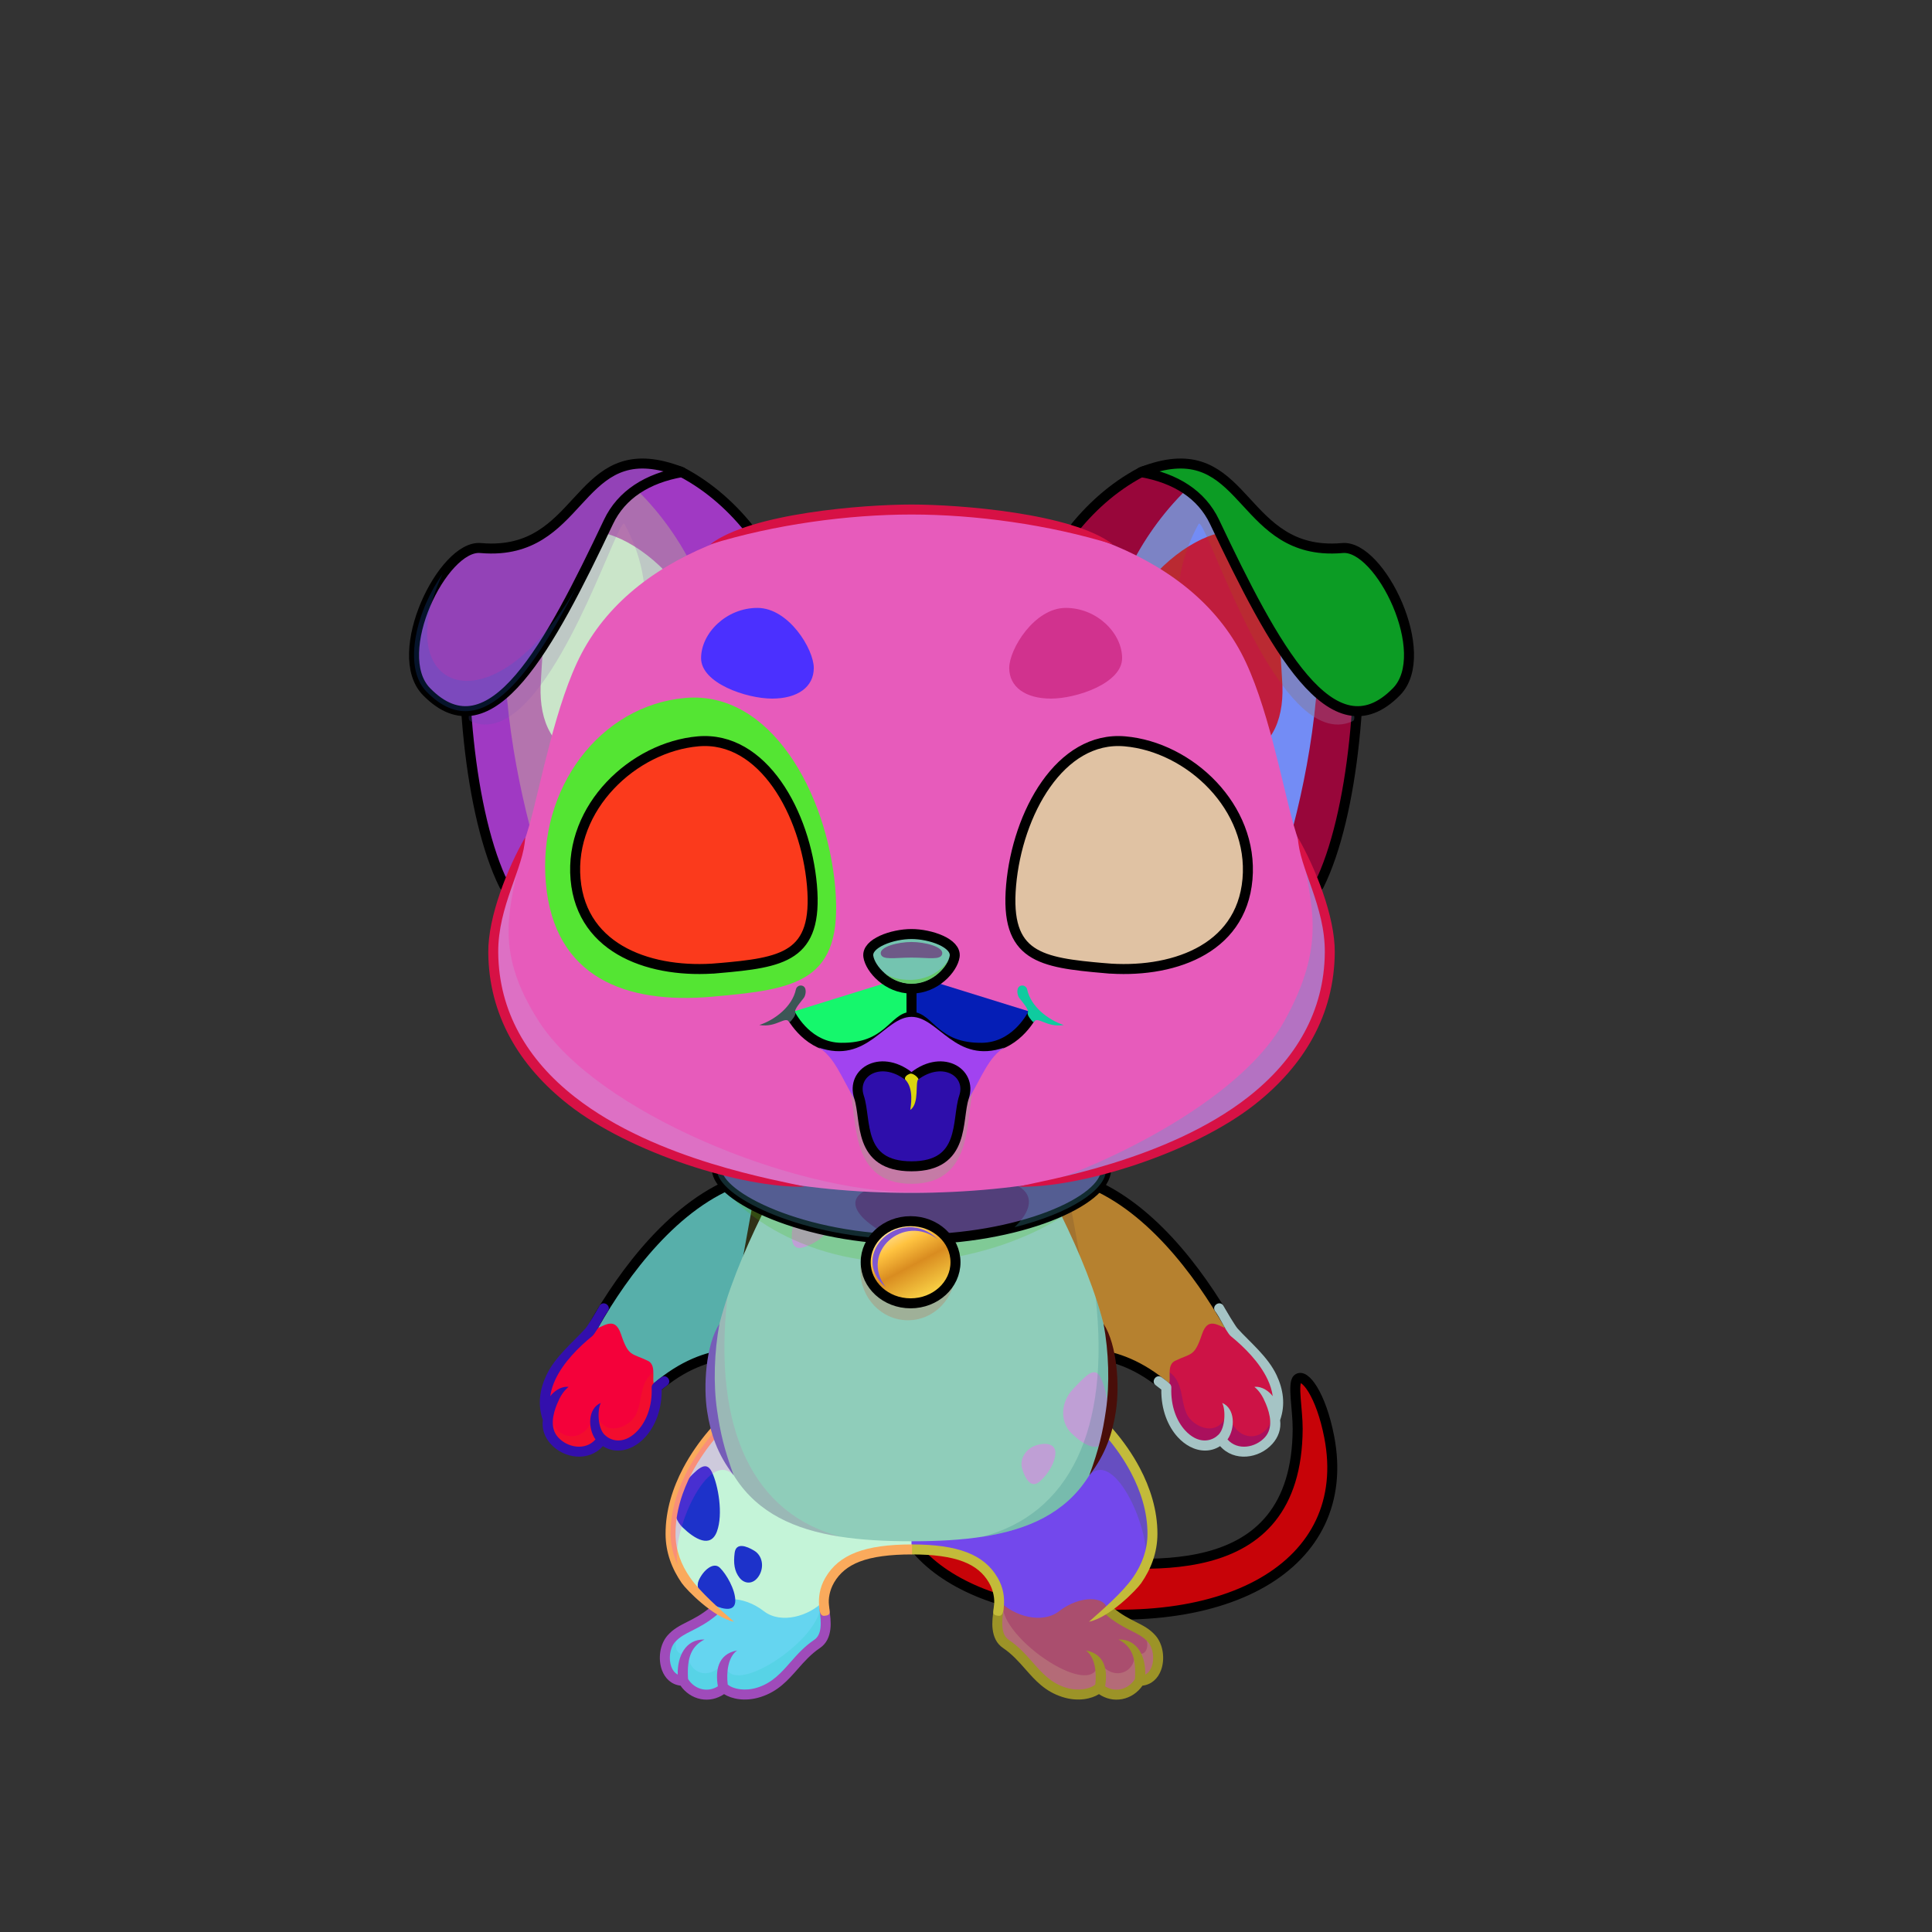 <?xml version="1.0" encoding="UTF-8"?><!DOCTYPE svg PUBLIC "-//W3C//DTD SVG 1.1//EN" "http://www.w3.org/Graphics/SVG/1.1/DTD/svg11.dtd"><!-- Creator: CorelDRAW 2018 (64-Bit) --><svg xmlns="http://www.w3.org/2000/svg" xmlns:xlink="http://www.w3.org/1999/xlink" xml:space="preserve" width="290mm" height="290mm" version="1.1" style="shape-rendering:geometricPrecision; text-rendering:geometricPrecision; image-rendering:optimizeQuality; fill-rule:evenodd; clip-rule:evenodd" viewBox="0 0 29000 29000">
 <rect x="0" y="0" width="29000" height="29000" fill="#333333" stroke="none"/>
 <defs>
  <style type="text/css">
   <![CDATA[
    .str0 {stroke:black;stroke-width:150;stroke-miterlimit:22.926}
    .str4 {stroke:black;stroke-width:150;stroke-linecap:round;stroke-linejoin:round;stroke-miterlimit:22.926}
    .str3 {stroke:black;stroke-width:150;stroke-linecap:round;stroke-linejoin:round;stroke-miterlimit:22.926}
    .str2 {stroke:black;stroke-width:150;stroke-linecap:round;stroke-linejoin:round;stroke-miterlimit:22.926}
    .str1 {stroke:black;stroke-width:150;stroke-linecap:round;stroke-linejoin:round;stroke-miterlimit:2.613}
    .fil2 {fill:none}
    .fil35 {fill:black}
    .fil34 {fill:#333333}
    .fil5 {fill:#FDFDFD}
    .fil49 {fill:white}
    .fil3 {fill:white}
    .fil39 {fill:black;fill-rule:nonzero}
    .fil36 {fill:black;fill-rule:nonzero}
    .fil4 {fill:black;fill-rule:nonzero}
    .fil28 {fill:black;fill-opacity:0.2}
    .fil21 {fill:black;fill-opacity:0.2}
    .fil1 {fill:black;fill-opacity:0.2}
    .fil38 {fill:#4A0A0A;fill-opacity:0.2}
    .fil19 {fill:#A40E0D;fill-opacity:0.2}
    .fil26 {fill:white;fill-opacity:0.2}
    .fil44 {fill:black;fill-rule:nonzero;fill-opacity:0.2}
    .fil32 {fill:white;fill-opacity:0.502}
    .fil7 {fill:url(#id0)}
    .fil8 {fill:url(#id1)}
    .fil6 {fill:url(#id2)}
    .fil16 {fill:url(#id3)}
    .fil22 {fill:url(#id4)}
    .fil27 {fill:url(#id5)}
    .fil15 {fill:url(#id6)}
    .fil41 {fill:url(#id7)}
    .fil40 {fill:url(#id8)}
    .fil14 {fill:url(#id9)}
    .fil25 {fill:url(#id10)}
    .fil12 {fill:url(#id11)}
    .fil42 {fill:url(#id12)}
    .fil31 {fill:url(#id13)}
    .fil20 {fill:url(#id14)}
    .fil10 {fill:url(#id15)}
    .fil0 {fill:url(#id16)}
    .fil29 {fill:url(#id17)}
    .fil11 {fill:url(#id18)}
    .fil9 {fill:url(#id19)}
    .fil24 {fill:url(#id20)}
    .fil33 {fill:url(#id21)}
    .fil13 {fill:url(#id22)}
    .fil23 {fill:url(#id23)}
    .fil17 {fill:url(#id24)}
    .fil18 {fill:url(#id25)}
    .fil37 {fill:url(#id26)}
    .fil48 {fill:url(#id27)}
    .fil52 {fill:url(#id28)}
    .fil30 {fill:url(#id29)}
    .fil46 {fill:url(#id30)}
    .fil50 {fill:url(#id31)}
    .fil47 {fill:url(#id32)}
    .fil51 {fill:url(#id33)}
    .fil45 {fill:url(#id34);fill-rule:nonzero}
    .fil43 {fill:url(#id35);fill-rule:nonzero}
   ]]>
  </style>
  <linearGradient id="id0" gradientUnits="userSpaceOnUse" x1="11873.49" y1="21188.22" x2="11873.49" y2="24284.09">
   <stop offset="0" style="stop-opacity:1; stop-color:#E6EEF2"/>
   <stop offset="1" style="stop-opacity:1; stop-color:white"/>
  </linearGradient>
  <linearGradient id="id1" gradientUnits="objectBoundingBox" x1="50%" y1="100%" x2="50%" y2="0%">
   <stop offset="0" style="stop-opacity:1; stop-color:#2B2B2B"/>
   <stop offset="1" style="stop-opacity:1; stop-color:#5C5C5C"/>
  </linearGradient>
  <linearGradient id="id2" gradientUnits="userSpaceOnUse" x1="15486.11" y1="21188.22" x2="15486.11" y2="24284.09">
   <stop offset="0" style="stop-opacity:1; stop-color:#ACAFB3"/>
   <stop offset="0.502" style="stop-opacity:1; stop-color:#E1E8ED"/>
   <stop offset="1" style="stop-opacity:1; stop-color:#FEFEFE"/>
  </linearGradient>
  <linearGradient id="id3" gradientUnits="userSpaceOnUse" x1="8669.73" y1="13161.48" x2="10183.12" y2="7188.95">
   <stop offset="0" style="stop-opacity:1; stop-color:#EBF9FF"/>
   <stop offset="0.502" style="stop-opacity:1; stop-color:#B4C9CF"/>
   <stop offset="1" style="stop-opacity:1; stop-color:#78949C"/>
  </linearGradient>
  <linearGradient id="id4" gradientUnits="userSpaceOnUse" x1="20096.38" y1="11833.91" x2="15779.81" y2="8516.52">
   <stop offset="0" style="stop-opacity:1; stop-color:#3B3B3B"/>
   <stop offset="1" style="stop-opacity:1; stop-color:#414142"/>
  </linearGradient>
  <linearGradient id="id5" gradientUnits="userSpaceOnUse" x1="10761.93" y1="17998.56" x2="16601.93" y2="17998.56">
   <stop offset="0" style="stop-opacity:1; stop-color:#401000"/>
   <stop offset="0.341" style="stop-opacity:1; stop-color:#ED5237"/>
   <stop offset="0.741" style="stop-opacity:1; stop-color:#852305"/>
   <stop offset="1" style="stop-opacity:1; stop-color:#FF4C4C"/>
  </linearGradient>
  <linearGradient id="id6" gradientUnits="userSpaceOnUse" xlink:href="#id1" x1="14264.5" y1="22276.66" x2="14264.5" y2="18208.98">
  </linearGradient>
  <linearGradient id="id7" gradientUnits="userSpaceOnUse" x1="13673" y1="14806.54" x2="13834.98" y2="14352.37">
   <stop offset="0" style="stop-opacity:1; stop-color:#8F8377"/>
   <stop offset="0.49" style="stop-opacity:1; stop-color:#505154"/>
   <stop offset="1" style="stop-opacity:1; stop-color:#373A40"/>
  </linearGradient>
  <linearGradient id="id8" gradientUnits="userSpaceOnUse" x1="13681.92" y1="14838.52" x2="13681.92" y2="14020.16">
   <stop offset="0" style="stop-opacity:1; stop-color:#1C1B1A"/>
   <stop offset="1" style="stop-opacity:1; stop-color:#373A40"/>
  </linearGradient>
  <linearGradient id="id9" gradientUnits="userSpaceOnUse" xlink:href="#id2" x1="13681.92" y1="17759.14" x2="13681.92" y2="23134.87">
  </linearGradient>
  <linearGradient id="id10" gradientUnits="userSpaceOnUse" x1="17998.22" y1="7280.19" x2="20281.13" y2="10352.57">
   <stop offset="0" style="stop-opacity:1; stop-color:#2B2B2B"/>
   <stop offset="0.502" style="stop-opacity:1; stop-color:#2E2E2F"/>
   <stop offset="1" style="stop-opacity:1; stop-color:#606569"/>
  </linearGradient>
  <linearGradient id="id11" gradientUnits="userSpaceOnUse" xlink:href="#id2" x1="16681.07" y1="17708.66" x2="16681.07" y2="20937.23">
  </linearGradient>
  <linearGradient id="id12" gradientUnits="userSpaceOnUse" xlink:href="#id7" x1="13643.4" y1="14418.27" x2="13720.44" y2="14104.4">
  </linearGradient>
  <linearGradient id="id13" gradientUnits="userSpaceOnUse" x1="13682.26" y1="17905.3" x2="13682.26" y2="7648.1">
   <stop offset="0" style="stop-opacity:1; stop-color:#B3C3DB"/>
   <stop offset="0.239" style="stop-opacity:1; stop-color:#E1E8ED"/>
   <stop offset="1" style="stop-opacity:1; stop-color:#FEFEFE"/>
  </linearGradient>
  <linearGradient id="id14" gradientUnits="userSpaceOnUse" x1="8432.78" y1="6967.46" x2="8016.91" y2="10665.3">
   <stop offset="0" style="stop-opacity:1; stop-color:#8AA6B3"/>
   <stop offset="0.49" style="stop-opacity:1; stop-color:#E1E8ED"/>
   <stop offset="1" style="stop-opacity:1; stop-color:#FEFEFE"/>
  </linearGradient>
  <linearGradient id="id15" gradientUnits="userSpaceOnUse" xlink:href="#id1" x1="10383.84" y1="19412.29" x2="10383.84" y2="17976.55">
  </linearGradient>
  <linearGradient id="id16" gradientUnits="userSpaceOnUse" x1="15489.73" y1="24471.03" x2="17977.07" y2="20448.58">
   <stop offset="0" style="stop-opacity:1; stop-color:#ACAFB3"/>
   <stop offset="0.439" style="stop-opacity:1; stop-color:#E1E8ED"/>
   <stop offset="1" style="stop-opacity:1; stop-color:#FEFEFE"/>
  </linearGradient>
  <linearGradient id="id17" gradientUnits="userSpaceOnUse" x1="13367.22" y1="18383.19" x2="13969.37" y2="19510.4">
   <stop offset="0" style="stop-opacity:1; stop-color:#FFE8B2"/>
   <stop offset="0.271" style="stop-opacity:1; stop-color:#FFC340"/>
   <stop offset="0.541" style="stop-opacity:1; stop-color:#D98C20"/>
   <stop offset="1" style="stop-opacity:1; stop-color:#FEDB4B"/>
  </linearGradient>
  <linearGradient id="id18" gradientUnits="userSpaceOnUse" xlink:href="#id0" x1="9159.16" y1="19865.78" x2="8915.76" y2="21821.63">
  </linearGradient>
  <linearGradient id="id19" gradientUnits="userSpaceOnUse" xlink:href="#id2" x1="10893.24" y1="17611.85" x2="10466.36" y2="21042.16">
  </linearGradient>
  <linearGradient id="id20" gradientUnits="userSpaceOnUse" x1="19042.2" y1="8873.13" x2="17179.97" y2="10663.77">
   <stop offset="0" style="stop-opacity:1; stop-color:#FFDCB5"/>
   <stop offset="1" style="stop-opacity:1; stop-color:#8C3C18"/>
  </linearGradient>
  <linearGradient id="id21" gradientUnits="userSpaceOnUse" xlink:href="#id1" x1="9577.65" y1="14843.99" x2="11055.74" y2="10623.1">
  </linearGradient>
  <linearGradient id="id22" gradientUnits="userSpaceOnUse" xlink:href="#id0" x1="18204.68" y1="19865.78" x2="18448.08" y2="21821.63">
  </linearGradient>
  <linearGradient id="id23" gradientUnits="userSpaceOnUse" x1="20021.33" y1="9194.79" x2="16794.01" y2="10950.23">
   <stop offset="0" style="stop-opacity:1; stop-color:#F5EEE3"/>
   <stop offset="1" style="stop-opacity:1; stop-color:#FFB35C"/>
  </linearGradient>
  <linearGradient id="id24" gradientUnits="userSpaceOnUse" xlink:href="#id23" x1="7343.19" y1="9194.79" x2="10570.51" y2="10950.23">
  </linearGradient>
  <linearGradient id="id25" gradientUnits="userSpaceOnUse" xlink:href="#id20" x1="8322.32" y1="8873.13" x2="10184.55" y2="10663.77">
  </linearGradient>
  <linearGradient id="id26" gradientUnits="userSpaceOnUse" x1="13277.97" y1="17506.64" x2="13277.97" y2="16006.46">
   <stop offset="0" style="stop-opacity:1; stop-color:#FFBDBD"/>
   <stop offset="1" style="stop-opacity:1; stop-color:#A1484E"/>
  </linearGradient>
  <linearGradient id="id27" gradientUnits="userSpaceOnUse" x1="16883.74" y1="11287.88" x2="16437.65" y2="14015.91">
   <stop offset="0" style="stop-opacity:1; stop-color:black"/>
   <stop offset="0.502" style="stop-opacity:1; stop-color:#451500"/>
   <stop offset="1" style="stop-opacity:1; stop-color:#996511"/>
  </linearGradient>
  <linearGradient id="id28" gradientUnits="userSpaceOnUse" xlink:href="#id27" x1="10480.78" y1="11287.88" x2="10926.87" y2="14015.91">
  </linearGradient>
  <linearGradient id="id29" gradientUnits="userSpaceOnUse" x1="13349.5" y1="18475.98" x2="13822.99" y2="19264.87">
   <stop offset="0" style="stop-opacity:1; stop-color:#FFE3C4"/>
   <stop offset="0.451" style="stop-opacity:1; stop-color:#FECA58"/>
   <stop offset="1" style="stop-opacity:1; stop-color:#FFA836"/>
  </linearGradient>
  <linearGradient id="id30" gradientUnits="userSpaceOnUse" x1="16804.35" y1="14373.8" x2="17059.35" y2="11459.11">
   <stop offset="0" style="stop-opacity:1; stop-color:#EB9E23"/>
   <stop offset="1" style="stop-opacity:1; stop-color:#140011"/>
  </linearGradient>
  <linearGradient id="id31" gradientUnits="userSpaceOnUse" xlink:href="#id30" x1="10560.17" y1="14373.8" x2="10305.17" y2="11459.11">
  </linearGradient>
  <linearGradient id="id32" gradientUnits="userSpaceOnUse" x1="15622.25" y1="13506.28" x2="18143.19" y2="13726.83">
   <stop offset="0" style="stop-opacity:1; stop-color:#EB9E23"/>
   <stop offset="0.502" style="stop-opacity:1; stop-color:#FFEE8F"/>
   <stop offset="1" style="stop-opacity:1; stop-color:#EB9E23"/>
  </linearGradient>
  <linearGradient id="id33" gradientUnits="userSpaceOnUse" xlink:href="#id32" x1="11742.27" y1="13506.28" x2="9221.33" y2="13726.83">
  </linearGradient>
  <linearGradient id="id34" gradientUnits="userSpaceOnUse" x1="8711.13" y1="13202.47" x2="12052.8" y2="13202.47">
   <stop offset="0" style="stop-opacity:1; stop-color:black"/>
   <stop offset="1" style="stop-opacity:1; stop-color:#262626"/>
  </linearGradient>
  <linearGradient id="id35" gradientUnits="userSpaceOnUse" x1="18441.12" y1="12617.71" x2="15523.99" y2="13787.24">
   <stop offset="0" style="stop-opacity:1; stop-color:black"/>
   <stop offset="1" style="stop-opacity:1; stop-color:#5A5B5C"/>
  </linearGradient>
 </defs>
 <g id="Tail">
  <g id="_2531549707872">
   <path class="fil0" d="M13520.58 22865.39c251.91,647.26 1072.2,1100.69 1928.11,1248.84 2962.88,512.88 4873.61,-628.4 4503.78,-2543.41 -124.21,-643.2 -373.32,-966.12 -476.01,-872.19 -77.47,70.86 3.38,461.28 2.02,748.84 -11.45,2415.13 -2375.07,2050.76 -3619.02,1936.51 -541.66,-49.75 -1039.26,-1148.17 -1452.7,-1217.09 -413.45,-68.92 -1138.08,51.24 -886.18,698.5z" style="fill:#d28813"/>
   <path class="fil1" d="M15847.12 24174.05c1355.5,172.21 2462.7,-17.1 3191.72,-474.46 -779.25,190.49 -1591.25,283.31 -1975.71,144.71 -51.94,-18.73 -310.45,-186.62 -667.47,-409.61 -192.6,-16.69 -373.98,-35.81 -536.2,-50.71 -336.05,-30.86 -655.11,-465.32 -947.67,-807.2 -376.34,-191.23 -732.99,-342.7 -1003.94,-396.96 -288.22,65.47 -522.47,245.91 -410.52,618.01 8.29,22.09 16.56,44.15 26.18,67.56 266.09,647.24 1146.38,1031.64 2036.78,1248.84 94.34,23.01 190.08,42.78 286.83,59.82z" style="fill:#c49040"/>
   <path class="fil2 str0" d="M13520.58 22865.39c251.91,647.26 1072.2,1100.69 1928.11,1248.84 2962.88,512.88 4873.61,-628.4 4503.78,-2543.41 -124.21,-643.2 -373.32,-966.12 -476.01,-872.19 -77.47,70.86 3.38,461.28 2.02,748.84 -11.45,2415.13 -2375.07,2050.76 -3619.02,1936.51 -541.66,-49.75 -1039.26,-1148.17 -1452.7,-1217.09 -413.45,-68.92 -1138.08,51.24 -886.18,698.5z" style="fill:#c70308"/>
  </g>
 </g>
 <g id="Feet">
  <g id="_2531518915296">
   <g>
    <path class="fil3" d="M10257.28 25229.69c123.56,214.04 403.48,285.33 610.7,105.88 70.65,70.23 276.52,145.76 526.32,65.76 409.3,-131.09 507.45,-461.77 850.73,-710.04 220.49,-159.47 124.1,-477.15 113.63,-668.35 -363.68,340.29 -782.66,-165.21 -1075.55,-247.93 -373.84,-101.68 -736.94,157.82 -534.63,412.54 -198.78,95.76 -519.95,237.68 -672.68,411.38 -168.78,191.96 -120.75,630.76 181.48,630.76z" style="fill:#65d5f0"/>
    <path class="fil1" d="M10257.28 25229.69c123.56,214.04 403.48,285.33 610.7,105.88 70.65,70.23 276.52,145.76 526.32,65.76 409.3,-131.09 517.48,-492.65 871.1,-725.96 156.13,-103.02 135.21,-387.74 102.98,-573.56 -17.85,-13.98 -36.32,-26.67 -55.45,-37.83 59.89,533.31 -1444.97,1527.91 -1433.56,860.23 -213.34,341.57 -595.64,186.16 -544.41,-150.27 -126.71,133.91 -271.29,-14.39 -142.78,-274 -182.48,62.12 -215.54,288.03 -209.67,440.56 17.28,153.49 106.7,289.19 274.77,289.19z" style="fill:#20cfc1"/>
    <path class="fil4" d="M10660.35 24128.28c31.71,-26.53 78.94,-22.34 105.47,9.37 26.53,31.71 22.34,78.94 -9.37,105.47 -143.13,119.49 -265.97,181.45 -373.06,235.47 -99.11,49.99 -183.3,92.46 -251.34,169.85 -80.91,92.01 -97.3,255.88 -55.21,369.54 18.07,48.79 48.88,94.04 96.26,117.9 -7.55,-268.78 114.77,-534.12 402.24,-526.25 -186.74,95.17 -268.32,253.8 -247.69,592.25 49.04,79.15 127.69,137.43 219.87,155.2 79.73,15.37 160.2,-1.74 228.24,-45.5 -38.29,-218.05 -10.29,-483.64 289.14,-537.54 -139.24,98.32 -162.69,330.02 -141.92,510.69 31.45,29.61 97.92,60.43 188.69,71.77 74.89,9.35 163.69,4.41 259.78,-26.36 221.4,-70.9 352.35,-219.57 489.63,-375.44 103.47,-117.46 210.28,-238.74 362.43,-341.44 56.89,-38.4 82.67,-102.53 91.71,-176.23 10.43,-85.02 0.14,-183.4 -13.84,-274.46 -14.63,-97.52 130.16,-118.86 144.78,-21.39 15.59,101.48 30.44,211.56 17.88,314.01 -13.96,113.78 -57.62,215.39 -156.75,282.29 -136.05,91.83 -236.45,205.83 -333.71,316.24 -151.08,171.53 -295.19,335.14 -556.43,418.8 -119.65,38.32 -230.28,44.46 -323.64,32.8 -92.59,-11.56 -170.46,-41.41 -225.37,-75.73 -103.09,69.99 -225.69,98.3 -348.74,74.57 -124.29,-23.96 -233.03,-98.13 -304.52,-201.86 -136.16,-15.63 -232.21,-107.3 -278.66,-232.76 -61.19,-165.25 -34.13,-386.54 83.33,-520.12 86.71,-98.62 183.05,-147.23 296.46,-204.43 99.73,-50.31 214.13,-108.01 344.34,-216.71z" style="fill:#9f4bba"/>
   </g>
   <g>
    <path class="fil5" d="M17106.56 25229.69c-123.56,214.04 -403.48,285.33 -610.7,105.88 -70.65,70.23 -276.52,145.76 -526.32,65.76 -409.3,-131.09 -507.45,-461.77 -850.73,-710.04 -220.49,-159.47 -124.1,-477.15 -113.63,-668.35 363.68,340.29 782.66,-165.21 1075.55,-247.93 373.84,-101.68 736.94,157.82 534.63,412.54 198.78,95.76 519.95,237.68 672.68,411.38 168.78,191.96 120.75,630.76 -181.48,630.76z" style="fill:#aa4e6e"/>
    <path class="fil1" d="M17106.56 25229.69c-123.56,214.04 -403.48,285.33 -610.7,105.88 -70.65,70.23 -276.52,145.76 -526.32,65.76 -409.3,-131.09 -517.48,-492.65 -871.1,-725.96 -156.13,-103.02 -135.21,-387.74 -102.98,-573.56 17.85,-13.98 36.32,-26.67 55.45,-37.83 -59.89,533.31 1444.97,1527.91 1433.56,860.23 213.34,341.57 595.64,186.16 544.41,-150.27 126.71,133.91 271.29,-14.39 142.78,-274 182.48,62.12 215.54,288.03 209.67,440.56 -17.28,153.49 -106.7,289.19 -274.77,289.19z" style="fill:#dee59d"/>
    <path class="fil4" d="M16703.49 24128.28c-31.71,-26.53 -78.94,-22.34 -105.47,9.37 -26.53,31.71 -22.34,78.94 9.37,105.47 143.13,119.49 265.97,181.45 373.06,235.47 99.11,49.99 183.3,92.46 251.34,169.85 80.91,92.01 97.3,255.88 55.21,369.54 -18.07,48.79 -48.88,94.04 -96.26,117.9 7.55,-268.78 -114.77,-534.12 -402.24,-526.25 186.74,95.17 268.32,253.8 247.69,592.25 -49.04,79.15 -127.69,137.43 -219.87,155.2 -79.73,15.37 -160.2,-1.74 -228.24,-45.5 38.29,-218.05 10.29,-483.64 -289.14,-537.54 139.24,98.32 162.69,330.02 141.92,510.69 -31.45,29.61 -97.92,60.43 -188.69,71.77 -74.89,9.35 -163.69,4.41 -259.78,-26.36 -221.4,-70.9 -352.35,-219.57 -489.63,-375.44 -103.47,-117.46 -210.28,-238.74 -362.43,-341.44 -56.89,-38.4 -82.67,-102.53 -91.71,-176.23 -10.43,-85.02 -0.14,-183.4 13.84,-274.46 14.63,-97.52 -130.16,-118.86 -144.78,-21.39 -15.59,101.48 -30.44,211.56 -17.88,314.01 13.96,113.78 57.62,215.39 156.75,282.29 136.05,91.83 236.45,205.83 333.71,316.24 151.08,171.53 295.19,335.14 556.43,418.8 119.65,38.32 230.28,44.46 323.64,32.8 92.59,-11.56 170.46,-41.41 225.37,-75.73 103.09,69.99 225.69,98.3 348.74,74.57 124.29,-23.96 233.03,-98.13 304.52,-201.86 136.16,-15.63 232.21,-107.3 278.66,-232.76 61.19,-165.25 34.13,-386.54 -83.33,-520.12 -86.71,-98.62 -183.05,-147.23 -296.46,-204.43 -99.73,-50.31 -214.13,-108.01 -344.34,-216.71z" style="fill:#9c9327"/>
   </g>
  </g>
 </g>
 <g id="Legs">
  <g id="_2531518914752">
   <g>
    <path class="fil6" d="M13673.45 23259.3c427.66,0 1385.48,182.49 1329.83,776.1 214.87,221.86 637.04,349.26 895.5,148.38 312.37,-242.78 712.13,-231.34 719.72,-12.18 370.09,-264.31 678.95,-700.61 680.26,-1145.2 2.54,-860.67 -666.02,-1598.77 -968.73,-1838.18 -621.48,859.57 -1478.86,1269.07 -2656.58,1328.08l0 743z" style="fill:#7348ec"/>
    <path class="fil1" d="M17191.61 23490.47c67.26,-148.73 106.68,-305.87 107.15,-464.07 2.29,-775.52 -540.27,-1451.46 -869.11,-1752.78l-157.05 727.06c26.43,47.89 52.85,95.78 79.28,143.67 387.48,-413.26 946.79,878.84 839.73,1346.12z" style="fill:#336715"/>
    <path class="fil4" d="M14989.65 24253.86c61.92,5.19 73.8,-65.98 79.72,-153.93 7.91,-117.52 -3.98,-261.03 -93.95,-416.86 -0.83,-1.44 -1.71,-2.83 -2.62,-4.19 -99.87,-170.79 -246.56,-295.9 -460.28,-378.09 -207.63,-79.84 -477.91,-118.36 -830.6,-118.36l0 150c335.21,0 588.14,35.09 777.28,107.82 179.67,69.09 302.18,172.95 384.62,313.95 0.66,1.3 1.36,2.59 2.1,3.87 66.95,115.97 86.11,244.24 75.03,331.54 -8.67,68.26 -9.75,89.53 -10.95,105.24 -3.7,48.36 43.74,56 79.65,59.01zm1295.98 -3005.54c175.81,139.56 477.15,451.15 691.77,858.41 143.68,272.62 247.63,587.31 246.65,919.67 -0.71,244.76 -86.82,463.8 -217.71,652.31 -154.83,222.98 -454.47,481.51 -660.16,663.76 305.46,-60.86 713.14,-477.32 783.2,-578.22 146.74,-211.34 243.27,-458.73 244.09,-737.85 1.07,-359.93 -110.06,-697.96 -263.65,-989.39 -226.43,-429.66 -547.13,-759.98 -733.5,-907.38l-46.29 58.59 -44.38 60.1 -0.02 0z" style="fill:#c3bb3a"/>
   </g>
   <g>
    <path class="fil7" d="M13681.92 23259.3c-427.66,0 -1377.01,182.49 -1321.36,776.1 -214.87,221.86 -637.04,349.26 -895.5,148.38 -312.37,-242.78 -712.13,-231.34 -719.72,-12.18 -370.09,-264.31 -678.95,-700.61 -680.26,-1145.2 -2.54,-860.67 666.02,-1598.77 968.73,-1838.18 621.48,859.57 1470.39,1269.07 2648.11,1328.08l0 743z" style="fill:#c4f4d8"/>
    <path class="fil8" d="M10687.58 22099.09c93.96,197.86 169.63,628.83 74.01,888.49 -95.63,259.66 -337.52,111.09 -515.07,-60.69 -177.55,-171.77 -167,-470.7 23.57,-667.67 190.56,-196.97 323.54,-358 417.49,-160.13zm412.92 1583.83c-77.16,-98.6 -93.75,-218.36 -72.91,-375.16 20.84,-156.79 174.35,-104.21 294.88,-30.61 120.54,73.59 152.07,241.64 70.42,375.36 -81.64,133.72 -215.23,129.02 -292.39,30.41zm-295.09 -150.58c95.93,93.22 231.06,323.75 231.66,492.73 0.6,168.99 -169.52,135.49 -307.72,75.01 -138.2,-60.47 -308.13,-223.97 -241.03,-377.3 67.11,-153.32 221.16,-283.67 317.09,-190.44z" style="fill:#1d32ca"/>
    <path class="fil4" d="M12374.19 24253.86c-61.92,5.19 -73.8,-65.98 -79.72,-153.93 -7.91,-117.52 3.98,-261.03 93.95,-416.86 0.83,-1.44 1.71,-2.83 2.62,-4.19 99.87,-170.79 246.56,-295.9 460.28,-378.09 207.63,-79.84 486.38,-118.36 839.07,-118.36l0 150c-335.21,0 -596.61,35.09 -785.75,107.82 -179.67,69.09 -302.18,172.95 -384.62,313.95 -0.66,1.3 -1.36,2.59 -2.1,3.87 -66.95,115.97 -86.11,244.24 -75.03,331.54 8.67,68.26 9.75,89.53 10.95,105.24 3.7,48.36 -43.74,56 -79.65,59.01zm-1295.98 -3005.54c-175.81,139.56 -477.15,451.15 -691.77,858.41 -143.68,272.62 -247.63,587.31 -246.65,919.67 0.71,244.76 86.82,463.8 217.71,652.31 154.83,222.98 454.47,481.51 660.16,663.76 -305.46,-60.86 -713.14,-477.32 -783.2,-578.22 -146.74,-211.34 -243.27,-458.73 -244.09,-737.85 -1.07,-359.93 110.06,-697.96 263.65,-989.39 226.43,-429.66 547.13,-759.98 733.5,-907.38l46.29 58.59 44.38 60.1 0.02 0z" style="fill:#faaa5c"/>
    <path class="fil1" d="M10172.23 23490.47c-67.26,-148.73 -106.68,-305.87 -107.15,-464.07 -2.29,-775.52 540.27,-1451.46 869.11,-1752.78l157.05 727.06c-26.43,47.89 -52.85,95.78 -79.28,143.67 -387.48,-413.26 -946.79,878.84 -839.73,1346.12z" style="fill:#f726eb"/>
   </g>
  </g>
 </g>
 <g id="Body">
  <animateTransform type="translate" values="0;0 200;0;0 200;0;0 200;0;0 200;0" dur="10" repeatCount="indefinite" additive="sum" attributeName="transform"/>
  <g id="_2531518934432">
   <g>
    <g>
     <g>
      <path class="fil9" d="M11132.64 17708.66c-1006.56,345.42 -1818.61,1401.79 -2256.58,2165.43 -288.88,503.69 636.05,1265.03 911.19,1013.52 627.05,-573.17 1208.37,-619.78 1688.45,-542.15 741.88,119.97 1352.69,-1920.87 930.81,-2545.29 -421.91,-21.63 -933.51,-40.49 -1273.87,-91.51z" style="fill:#2f3017"/>
      <path class="fil10" d="M9852.84 19142.62c59.55,-21.7 98.74,-68.71 131.76,-141.64 33.03,-72.94 -47,-91.45 -118.48,-92.1 -71.48,-0.66 -130.02,63.09 -130.74,142.39 -0.73,79.3 57.91,113.05 117.46,91.35zm566.01 -1011c-23.74,131.64 150.49,309.56 248.36,447.31 97.87,137.75 216.7,11.51 293.88,-118.11 77.18,-129.62 120.19,-361.47 -23.62,-447.09 -143.81,-85.62 -494.88,-13.75 -518.62,117.89zm323.95 1114.42c5.35,-125.09 -50.87,-232.13 -159.08,-347.5 -108.21,-115.37 -202.43,16.75 -257.6,146.75 -55.18,130 17,285 161.22,346.21 144.22,61.21 250.11,-20.37 255.46,-145.46z" style="fill:#883de9"/>
      <path class="fil1" d="M9851.88 20830.3c602.27,-518.8 1160.28,-559.8 1623.82,-484.84 171.07,27.66 335.13,-59.69 481.2,-217.95 325.13,-471.76 -752.73,-1097.7 -1038.62,-655.88 -261.31,403.84 -734.1,847.76 -1111.39,1126.01 1.79,93.3 -16.27,193.39 44.96,232.66l0 -0.01 0.03 0.01z" style="fill:#d86acd"/>
      <path class="fil2 str1" d="M10886.89 20332.96c-340.18,46.54 -711.15,199.54 -1099.64,554.65 -275.13,251.49 -1152.89,-508.63 -864.02,-1012.31 437.96,-763.63 1202.86,-1821.23 2209.41,-2166.64 90.05,-30.9 171.83,-58.83 246.03,-84.05" style="fill:#57afaa"/>
     </g>
     <g>
      <path class="fil11" d="M9863.01 20836.37c31.01,671.59 -506.32,1058.8 -828,765.31 -253.5,397.35 -884.17,103.39 -809.26,-292.5 -203.13,-535.14 266.24,-1035.76 634.19,-1325.08 198.11,-64.5 364.18,-247.68 461.85,44.06 113.97,340.43 156.85,278.81 402.23,397.75 163.53,79.26 10.67,351.89 138.99,410.46z" style="fill:#f4013a"/>
      <path class="fil1" d="M9863.01 20836.37c31.01,671.59 -506.32,1058.8 -828,765.31 -341.06,429.25 -911,23.85 -753.65,-292.7 65.31,297.19 520.59,407.83 657.17,-118.23 113.25,412.02 522.03,237.66 614.7,26.73 95.14,-216.58 44.81,-462.8 253.66,-619.84 1.8,93.31 -16.28,193.4 44.96,232.65l0.16 0.1 0.17 0.11c1.48,0.93 2.97,1.82 4.53,2.69l0.17 0.1 0.18 0.09 0.14 0.09 0.03 0.01 0.18 0.1 0.17 0.09 0.18 0.09c1.69,0.92 3.44,1.79 5.25,2.61z" style="fill:#ec3d03"/>
      <path class="fil4" d="M9926.93 20673.48c79.39,-58.19 167.86,62.52 88.48,120.7 -28.24,20.69 -56.25,42.36 -83.3,64.61 3.93,302.02 -99.68,551.64 -246.17,712.18 -55.54,60.86 -117.82,109.47 -183.4,143.86 -145.9,76.49 -311.53,82.65 -453.24,-7.98 -209.57,238.5 -583.03,191.12 -784.7,-34.27 -86.01,-96.11 -134.73,-220.26 -115.83,-356.13 -82.54,-234.31 -46.25,-463.42 52.44,-673.52 132.46,-282 402.86,-497.73 588.08,-703.58 33.5,-37.22 180.19,-286.69 214.16,-345.48 58.56,-79 178.69,10.05 120.12,89.06 -35.43,47.77 -75.16,120.11 -111.48,186.29 -6.41,11.67 -81.45,153.11 -123.81,187.52 -201.58,163.8 -430.96,392.41 -551.71,649.47 -38.04,80.97 -65.19,164.94 -76.97,250.68 53.73,-69.19 156.09,-151.42 275.06,-139.39 -80.64,67.61 -125.53,143.46 -171.18,252.76 -65.8,157.59 -113.11,362.41 12.44,502.72 141.93,158.63 411.75,205.47 562.48,33.5 -115.64,-164.64 -117.79,-464.48 80.37,-548.33 -54.53,102.27 -47.95,374.07 54.76,476.76 86.33,86.32 222.41,119.56 359.87,47.5 49.57,-25.99 97.71,-63.9 141.8,-112.22 128.18,-140.48 217.35,-364.86 206.61,-639.48 -1.55,-21.67 6.3,-43.83 23.35,-59.87 36.49,-34.26 81.32,-67.73 121.77,-97.36z" style="fill:#330fad"/>
     </g>
    </g>
    <g>
     <g>
      <path class="fil12" d="M16231.2 17708.66c1006.56,345.42 1818.61,1401.79 2256.58,2165.43 288.88,503.69 -636.05,1265.03 -911.19,1013.52 -627.05,-573.17 -1208.37,-619.78 -1688.45,-542.15 -741.88,119.97 -1352.69,-1920.87 -930.81,-2545.29 421.91,-21.63 933.51,-40.49 1273.87,-91.51z" style="fill:#a3732f"/>
      <path class="fil1" d="M17511.96 20830.3c-602.27,-518.8 -1160.28,-559.8 -1623.82,-484.84 -171.07,27.66 -335.13,-59.69 -481.2,-217.95 -325.13,-471.76 752.73,-1097.7 1038.62,-655.88 261.31,403.84 734.1,847.76 1111.39,1126.01 -1.79,93.3 16.27,193.39 -44.96,232.66l0 -0.01 -0.03 0.01z" style="fill:#647c29"/>
      <path class="fil8" d="M17765.46 19775.91c-23.74,-131.64 0.56,-397.75 98.43,-535.5 97.87,-137.76 216.7,-11.51 293.88,118.11 77.18,129.62 120.19,361.47 -23.62,447.09 -143.81,85.62 -344.95,101.94 -368.69,-29.7zm-1151.49 -1921.35c258.81,97.01 705.56,421.45 846.67,740.83 141.11,319.38 -208.62,396.88 -520.35,396.88 -311.73,0 -564.44,-280.35 -564.44,-626.18 0,-345.83 -20.69,-608.54 238.12,-511.53zm999.19 1627.14c5.35,125.09 -50.87,232.13 -159.08,347.5 -108.21,115.37 -202.43,-16.75 -257.6,-146.75 -55.18,-130 17,-285 161.22,-346.21 144.22,-61.21 250.11,20.37 255.46,145.46z" style="fill:#0ec285"/>
      <path class="fil2 str1" d="M16476.95 20332.96c340.18,46.54 711.15,199.54 1099.64,554.65 275.13,251.49 1152.89,-508.63 864.02,-1012.31 -437.96,-763.63 -1202.86,-1821.23 -2209.41,-2166.64 -90.05,-30.9 -171.83,-58.83 -246.03,-84.05" style="fill:#b6812f"/>
     </g>
     <g>
      <path class="fil13" d="M17500.83 20836.37c-31.01,671.59 506.32,1058.8 828,765.31 253.5,397.35 884.17,103.39 809.26,-292.5 203.13,-535.14 -266.24,-1035.76 -634.19,-1325.08 -198.11,-64.5 -364.18,-247.68 -461.85,44.06 -113.97,340.43 -156.85,278.81 -402.23,397.75 -163.53,79.26 -10.67,351.89 -138.99,410.46z" style="fill:#cd1346"/>
      <path class="fil1" d="M17500.83 20836.37c-31.01,671.59 506.32,1058.8 828,765.31 341.06,429.25 911,23.85 753.65,-292.7 -65.31,297.19 -520.59,407.83 -657.17,-118.23 -113.25,412.02 -522.03,237.66 -614.7,26.73 -95.14,-216.58 -44.81,-462.8 -253.66,-619.84 -1.8,93.31 16.28,193.4 -44.96,232.65l-0.16 0.1 -0.17 0.11c-1.48,0.93 -2.97,1.82 -4.53,2.69l-0.17 0.1 -0.18 0.09 -0.14 0.09 -0.03 0.01 -0.18 0.1 -0.17 0.09 -0.18 0.09c-1.69,0.92 -3.44,1.79 -5.25,2.61z" style="fill:#2208bb"/>
      <path class="fil4" d="M17436.91 20673.48c-79.39,-58.19 -167.86,62.52 -88.48,120.7 28.24,20.69 56.25,42.36 83.3,64.61 -3.93,302.02 99.68,551.64 246.17,712.18 55.54,60.86 117.82,109.47 183.4,143.86 145.9,76.49 311.53,82.65 453.24,-7.98 209.57,238.5 583.03,191.12 784.7,-34.27 86.01,-96.11 134.73,-220.26 115.83,-356.13 82.54,-234.31 46.25,-463.42 -52.44,-673.52 -132.46,-282 -402.86,-497.73 -588.08,-703.58 -33.5,-37.22 -180.19,-286.69 -214.16,-345.48 -58.56,-79 -178.69,10.05 -120.12,89.06 35.43,47.77 75.16,120.11 111.48,186.29 6.41,11.67 81.45,153.11 123.81,187.52 201.58,163.8 430.96,392.41 551.71,649.47 38.04,80.97 65.19,164.94 76.97,250.68 -53.73,-69.19 -156.09,-151.42 -275.06,-139.39 80.64,67.61 125.53,143.46 171.18,252.76 65.8,157.59 113.11,362.41 -12.44,502.72 -141.93,158.63 -411.75,205.47 -562.48,33.5 115.64,-164.64 117.79,-464.48 -80.37,-548.33 54.53,102.27 47.95,374.07 -54.76,476.76 -86.33,86.32 -222.41,119.56 -359.87,47.5 -49.57,-25.99 -97.71,-63.9 -141.8,-112.22 -128.18,-140.48 -217.35,-364.86 -206.61,-639.48 1.55,-21.67 -6.3,-43.83 -23.35,-59.87 -36.49,-34.26 -81.32,-67.73 -121.77,-97.36z" style="fill:#a5c4c5"/>
     </g>
    </g>
   </g>
   <g>
    <path class="fil14" d="M13681.92 23134.87c-1547.89,0 -2751.5,-290.59 -2992.7,-1955.85 -145.27,-1002.98 378.79,-2259.12 971.37,-3382.75 6.53,-12.38 13.08,-24.77 19.63,-37.13 634.24,80.29 1289.28,115.54 2002.04,134.59 712.76,-19.05 1367.12,-54.3 2001.36,-134.59 7.84,14.78 15.66,29.6 23.47,44.42 591,1121.77 1112.48,2374.66 967.53,3375.46 -241.19,1665.26 -1444.81,1955.85 -2992.7,1955.85z" style="fill:#8fcdba"/>
    <path class="fil15" d="M12441.51 18448.93c-65.88,119.27 -226.23,230.46 -392.12,276.37 -165.89,45.9 -178.6,-130.22 -156.24,-282.26 22.36,-152.03 177.21,-255.17 345.88,-230.37 168.66,24.8 268.35,117 202.48,236.26zm3400.4 3370.8c-8.25,136 -105.29,305.29 -235.37,418.01 -130.08,112.72 -217.22,-40.86 -262.34,-187.76 -45.12,-146.9 50.41,-306.56 213.37,-356.62 162.96,-50.06 292.59,-9.63 284.34,126.37zm684.14 -1131.75c93.96,197.86 169.63,628.83 74.01,888.49 -95.63,259.66 -337.52,111.09 -515.07,-60.69 -177.55,-171.77 -167,-470.7 23.57,-667.67 190.56,-196.97 323.54,-358 417.49,-160.13z" style="fill:#bf9fd5"/>
    <path class="fil1" d="M12620.51 23067.29c-1015.93,-155.83 -1748.88,-628.88 -1931.29,-1888.27 -75.17,-519 28.96,-1105.79 228.98,-1706.93 -223.57,2000.42 401.77,3257.02 1702.31,3595.2z" style="fill:#ca68a7"/>
    <path class="fil4" d="M11011.96 22144.35c-249.8,-320.87 -347.52,-640.99 -396.86,-954.78 -59.27,-376.93 -23.8,-997.6 184.1,-1319.31 -78.5,420.39 -93.5,905.22 -35.86,1298.21 50,340.9 103.32,571.56 248.62,975.88z" style="fill:#765db8"/>
    <path class="fil1" d="M14743.33 23067.29c1015.93,-155.83 1748.88,-628.88 1931.29,-1888.27 75.17,-519 -28.96,-1105.79 -228.98,-1706.93 223.57,2000.42 -401.77,3257.02 -1702.31,3595.2z" style="fill:#1b757a"/>
    <path class="fil4" d="M16351.92 22144.35c249.8,-320.87 347.52,-640.99 396.86,-954.78 59.27,-376.93 23.8,-997.6 -184.1,-1319.31 78.5,420.39 93.5,905.22 35.86,1298.21 -50,340.9 -103.32,571.56 -248.62,975.88z" style="fill:#490e09"/>
   </g>
  </g>
 </g>
 <g id="Head">
  <animateTransform type="translate" values="0;0 200;0;0 200;0;0 200;0;0 200;0" dur="10" repeatCount="indefinite" additive="sum" attributeName="transform"/>
  <g id="_2531592368080">
   <g>
    <path class="fil16 str2" d="M7567.49 13291.5c-521.18,-1049.73 -714.8,-3130.94 -535.33,-4810.85 47.19,-441.72 908.05,396.49 1222.97,-82.38 736.78,-1120.37 1728.38,-1444.09 1979.73,-1311.36 860.97,454.66 1397.01,1294.88 1651.23,1988.87 -1294.57,1227.05 -3024.02,2988.68 -4318.6,4215.72z" style="fill:#a039c3"/>
    <path class="fil1" d="M10712.17 9644.97c-15.06,-707.33 -476.83,-1631.06 -1159.04,-2297.39 -616.35,-602 -2751.67,3356.38 -2496.22,3475.82 1130.08,528.42 2221.47,-3129.23 2316.12,-2958.68 484.01,872.13 503.69,2082.77 -676.68,3298.69 505.75,-239.69 1337.76,-1120.02 2015.82,-1518.44z" style="fill:#5851b4"/>
    <path class="fil17" d="M10712.17 9644.97c-16.07,-754.7 -547.29,-1764.51 -1292.92,-2421.27 -429.39,-378.22 -126.58,359.67 -1126.63,1121.28 -877.92,309.25 -591.91,-296.6 -682.29,568.61 -145.09,1388.72 154.74,2867.43 450.05,3883.13 630.24,-894.47 1127.95,-2256.36 2651.79,-3151.75z" style="fill:#b474ae"/>
    <path class="fil18" d="M10382.29 10462.42c761.28,-1359.25 -1230.34,-2859.56 -1742.76,-2394.19 -477.85,433.98 -495.17,1823.96 -519.07,2127.08 -43.45,550.67 118.69,1003.14 590.11,1174.44 305.33,-160.48 1560.14,-865.35 1671.72,-907.33z" style="fill:#cae5c9"/>
    <path class="fil19" d="M10712.17 9644.97c-0.25,-11.57 -0.62,-23.2 -1.11,-34.88l-0.29 -5.93c-0.45,-9.93 -0.95,-19.89 -1.57,-29.9l-0.32 -4.61c-0.67,-10.38 -1.39,-20.78 -2.24,-31.24l-0.39 -4.51c-36.31,-433.72 -228.25,-937.56 -523.65,-1406.2l-10.4 -16.42 -7.32 -11.41c-171.96,-267.58 -378.36,-524.08 -610.27,-750.82l-1.77 -1.71c-127.3,-123.96 -319.37,-53.41 -541.65,137.19 -111.53,230.07 -301.95,543.17 -718.57,860.45l-7.63 2.62c-253.46,364.98 -502.54,777.94 -710.8,1160.75 -8.38,421.13 17.59,843.28 65.73,1251.54 897.63,-568.41 1654.98,-3035.96 1733.11,-2895.17 484.01,872.13 503.69,2082.77 -676.68,3298.69 303.01,-143.61 723.14,-517.17 1157.1,-879.28 236.71,-220.14 507.35,-428.71 822.24,-617.32 12.21,-7.42 24.37,-14.73 36.48,-21.84z" style="fill:#9055b6"/>
    <path class="fil20 str2" d="M10234.86 7086.91c-513.93,90.74 -905.19,333.88 -1101.53,747.71 -885.56,1866.56 -1767.1,3532.76 -2730.93,2547.7 -555.93,-568.18 247.07,-2206.13 810.2,-2156.14 106.12,9.44 204.4,9.76 295.81,2.32 1281.52,-104.31 1222.17,-1733.55 2726.45,-1141.59z" style="fill:#9342b7"/>
    <path class="fil21" d="M8654.99 8808.72c-727.26,1406.29 -1462.26,2381.34 -2252.59,1573.6 -375.56,-383.83 -130.9,-1255.77 240.97,-1765.82 -831.23,1751.14 736.27,2416.63 2011.62,192.22z" style="fill:#2065d9"/>
    <path class="fil22 str1" d="M19797.03 13291.5c521.18,-1049.73 714.8,-3130.94 535.33,-4810.85 -47.19,-441.72 -908.05,396.49 -1222.97,-82.38 -736.78,-1120.37 -1728.38,-1444.09 -1979.73,-1311.36 -860.97,454.66 -1397.01,1294.88 -1651.23,1988.87 1294.57,1227.05 3024.02,2988.68 4318.6,4215.72z" style="fill:#98063a"/>
    <path class="fil1" d="M16652.35 9644.97c15.06,-707.33 476.83,-1631.06 1159.04,-2297.39 616.35,-602 2751.67,3356.38 2496.22,3475.82 -1130.08,528.42 -2221.47,-3129.23 -2316.12,-2958.68 -484.01,872.13 -503.69,2082.77 676.68,3298.69 -505.75,-239.69 -1337.76,-1120.02 -2015.82,-1518.44z" style="fill:#aebde9"/>
    <path class="fil23" d="M16652.35 9644.97c16.07,-754.7 547.29,-1764.51 1292.92,-2421.27 429.39,-378.22 126.58,359.67 1126.63,1121.28 877.92,309.25 591.91,-296.6 682.29,568.61 145.09,1388.72 -154.74,2867.43 -450.05,3883.13 -630.24,-894.47 -1127.95,-2256.36 -2651.79,-3151.75z" style="fill:#738cf5"/>
    <path class="fil24" d="M16982.23 10462.42c-761.28,-1359.25 1230.34,-2859.56 1742.76,-2394.19 477.85,433.98 495.17,1823.96 519.07,2127.08 43.45,550.67 -118.69,1003.14 -590.11,1174.44 -305.33,-160.48 -1560.14,-865.35 -1671.72,-907.33z" style="fill:#c01d3d"/>
    <path class="fil19" d="M16652.35 9644.97c0.25,-11.57 0.62,-23.2 1.11,-34.88l0.29 -5.93c0.45,-9.93 0.95,-19.89 1.57,-29.9l0.32 -4.61c0.67,-10.38 1.39,-20.78 2.24,-31.24l0.39 -4.51c36.31,-433.72 228.25,-937.56 523.65,-1406.2l10.4 -16.42 7.32 -11.41c171.96,-267.58 378.36,-524.08 610.27,-750.82l1.77 -1.71c127.3,-123.96 319.37,-53.41 541.65,137.19 111.53,230.07 301.95,543.17 718.57,860.45l7.63 2.62c253.46,364.98 502.54,777.94 710.8,1160.75 8.38,421.13 -17.59,843.28 -65.73,1251.54 -897.63,-568.41 -1654.98,-3035.96 -1733.11,-2895.17 -484.01,872.13 -503.69,2082.77 676.68,3298.69 -303.01,-143.61 -723.14,-517.17 -1157.1,-879.28 -236.71,-220.14 -507.35,-428.71 -822.24,-617.32 -12.21,-7.42 -24.37,-14.73 -36.48,-21.84z" style="fill:#a36307"/>
    <path class="fil25" d="M17129.66 7086.91c513.93,90.74 905.19,333.88 1101.53,747.71 885.56,1866.56 1767.1,3532.76 2730.93,2547.7 555.93,-568.18 -247.07,-2206.13 -810.2,-2156.14 -106.12,9.44 -204.4,9.76 -295.81,2.32 -1281.52,-104.31 -1222.17,-1733.55 -2726.45,-1141.59z" style="fill:#0ae6be"/>
    <path class="fil26" d="M20246.1 10660.59c234.36,50 472.56,-29.44 716.02,-278.27 555.93,-568.18 -247.07,-2206.13 -810.2,-2156.14 -106.12,9.44 -204.4,9.76 -295.81,2.32 -1042.51,-84.85 -1197.65,-1178.88 -2029.15,-1265.24 788.08,184.57 772.1,1248.65 1746.65,1476.31 84.73,19.79 323.01,27.99 423.91,34 539.33,32.25 1705.9,1943.71 248.58,2187.02z" style="fill:#5cf15d"/>
    <path class="fil2 str3" d="M17129.66 7086.91c513.93,90.74 905.19,333.88 1101.53,747.71 885.56,1866.56 1767.1,3532.76 2730.93,2547.7 555.93,-568.18 -247.07,-2206.13 -810.2,-2156.14 -106.12,9.44 -204.4,9.76 -295.81,2.32 -1281.52,-104.31 -1222.17,-1733.55 -2726.45,-1141.59z" style="fill:#0c9c24"/>
   </g>
   <g>
    <path class="fil1" d="M13681.93 18261.74c2549.3,0 2845.92,-1139.58 2845.92,-666.76 0,472.82 -1419.24,1351.82 -3031.91,1351.82 -1612.67,0 -2734.01,-981.79 -2734.01,-1388.86 0,-407.07 370.7,703.8 2920,703.8z" style="fill:#4ac007"/>
    <path class="fil27 str4" d="M13681.93 17769.61c1612.67,0 2920,-684.49 2920,-211.67 0,472.82 -1307.33,1047.75 -2920,1047.75 -1612.67,0 -2920,-640.68 -2920,-1047.75 0,-407.07 1307.33,211.67 2920,211.67z" style="fill:#523f7a"/>
    <path class="fil28" d="M13681.93 17769.61c9.5,0 18.94,-0.13 28.41,-0.18 -1105.94,-15.05 -1121.03,425.5 -260.05,831.83 -1504.38,-57.02 -2688.36,-655.93 -2688.36,-1043.32 0,-407.07 1307.33,211.67 2920,211.67zm841.41 -56.64c1202.46,-153.67 2078.59,-542.08 2078.59,-155.03 0,306.26 -548.61,655.3 -1373.29,863.25 490.48,-476.63 97.66,-786.29 -705.3,-708.22z" style="fill:#5cdbf4"/>
    <path class="fil28" d="M13628.48 19817.64c394.23,0 713.82,-332.99 713.82,-743.75 0,-410.76 -319.59,-743.75 -713.82,-743.75 -394.23,0 -713.82,332.99 -713.82,743.75 0,410.76 319.59,743.75 713.82,743.75z" style="fill:#e53e13"/>
    <ellipse class="fil29 str4" cx="13668.3" cy="18946.8" rx="674.01" ry="616.66"/>
    <path class="fil30" d="M14077.01 18604.92c-539.99,-539.49 -1363.71,226.01 -782.39,715.81 -398.24,-523.32 276.27,-1113.9 782.39,-715.81z" style="fill:#7d57d3"/>
    <path class="fil31" d="M13682.26 7648.1c1956.71,0 4104.03,556.04 4950.58,2156.45 389.09,735.59 615.38,1974.48 785.45,2578.94 203.55,723.41 547.76,1181.16 542.31,1911 -17.64,2364.22 -2951.19,3610.81 -6278.34,3610.81 -3327.15,0 -6260.7,-1246.59 -6278.34,-3610.81 -5.45,-729.84 338.76,-1187.59 542.31,-1911 170.07,-604.46 396.36,-1843.35 785.45,-2578.94 846.55,-1600.41 2993.87,-2156.45 4950.58,-2156.45z" style="fill:#e75bbb"/>
    <path class="fil1" d="M14098.63 17898.53c-138,4.38 -276.8,6.77 -416.37,6.77 -3327.15,0 -6260.7,-1246.59 -6278.34,-3610.81 -4.46,-597.78 225.63,-1013.06 420.9,-1541.25 -142.61,843.94 -452.88,1462.38 263.34,2577.28 882.82,1374.24 3832.21,2563.21 5594.1,2563.21 131.94,0 271.35,2.06 416.37,4.8z" style="fill:#b4c7e8"/>
    <path class="fil32" d="M15733.08 17736.41c2395.09,-413.75 4213.65,-1581.98 4227.52,-3441.92 4.46,-597.77 -225.63,-1013.06 -420.9,-1541.25 142.61,843.94 380.56,1419.11 -263.34,2577.28 -777.34,1398.19 -3310.97,2363.03 -3543.28,2405.89z" style="fill:#818aca"/>
    <path class="fil33" d="M10679.54 14961.58c-1280.75,112.06 -2361.59,-283.82 -2486.05,-1706.45 -124.46,-1422.63 812.89,-2666.73 2093.64,-2778.78 1280.76,-112.05 2125.5,1423.92 2249.96,2846.54 124.47,1422.64 -576.8,1526.64 -1857.55,1638.69z" style="fill:#54e533"/>
    <path class="fil4" d="M7329.21 14294.78c6.98,936.99 458.28,1702.08 1205.63,2287.95 930.29,729.29 2615.31,1253.93 3545.52,1230.02 -374.07,-94.64 -2225.11,-384.81 -3453.52,-1347.8 -711.8,-558 -1141.6,-1284.13 -1148.21,-2170.75 -5.19,-697 385.99,-1268.16 404.74,-1725.06 -261.15,452.44 -558.16,1186.88 -554.16,1725.64zm12706.1 0c-6.98,936.99 -458.28,1702.08 -1205.63,2287.95 -930.29,729.29 -2615.31,1253.93 -3545.52,1230.02 374.07,-94.64 2225.11,-384.81 3453.52,-1347.8 711.8,-558 1141.6,-1284.13 1148.21,-2170.75 5.19,-697 -385.99,-1268.16 -404.74,-1725.06 261.15,452.44 558.16,1186.88 554.16,1725.64zm-6353.05 -6571.68c951.41,0 2056.66,149.34 3021.82,447.78 -606.71,-468.52 -2309.66,-597.78 -3021.82,-597.78 -712.16,0 -2415.11,129.26 -3021.82,597.78 965.16,-298.44 2070.41,-447.78 3021.82,-447.78z" style="fill:#d71145"/>
    <path class="fil34" d="M15776.38 10486.27c383.55,0 1066.83,-231.15 1066.83,-607.08 0,-375.93 -378.47,-754.4 -845.84,-754.4 -469.91,0 -848.38,617.24 -848.38,901.72 0,284.49 241.31,459.75 627.4,459.75l-0.01 0.01z" style="fill:#d1328e"/>
    <path class="fil34" d="M11590.35 10486.27c-386.09,0 -1066.83,-231.15 -1066.83,-607.08 0,-375.93 378.47,-754.4 845.84,-754.4 467.37,0 845.84,617.24 845.84,901.72 0,284.49 -241.31,459.75 -624.86,459.75l0.01 0.01z" style="fill:#4b30ff"/>
   </g>
   <g>
    <path class="fil21" d="M13682.26 17769.54c-968.76,0 -798.53,-1047.18 -934.33,-1422.61 -260.33,-719.66 2128.99,-719.66 1868.66,0 -135.8,375.43 34.43,1422.61 -934.33,1422.61z" style="fill:#40fd53"/>
    <g>
     <path class="fil2 str2" d="M13682.26 14633.56c0,209.9 0,419.81 0,629.71 -268.68,0 -348.21,476.23 -1061.84,464.4 -478.89,-7.93 -721.39,-432.73 -767,-526.13" style="fill:#15f76c"/>
     <path class="fil2 str2" d="M13682.26 14633.56c0,209.9 0,419.81 0,629.71 268.68,0 348.21,476.23 1061.84,464.4 478.89,-7.93 721.39,-432.73 767,-526.13" style="fill:#051eb6"/>
     <path class="fil35" d="M13682.26 15263.27c-405.51,0 -659.03,716.89 -1395.57,460.05 461.22,259.01 480.08,1315.46 1395.57,1315.46 915.49,0 934.35,-1056.45 1395.57,-1315.46 -736.54,256.84 -990.06,-460.05 -1395.57,-460.05z" style="fill:#a143f0"/>
     <path class="fil36" d="M11397.56 15385.71c234.45,-76.16 494.73,-277.77 549.08,-533.61 8.58,-40.43 48.33,-66.28 88.77,-57.71 82.68,17.52 63.1,140.91 29.49,185.21 -40.43,53.29 -150.66,175.94 -128.4,219.46 17.83,34.84 -53.25,118.89 -84.29,147.1 -63.01,-108.93 -188.83,83.83 -454.65,39.55z" style="fill:#3c5656"/>
     <path class="fil36" d="M15966.96 15385.71c-234.45,-76.16 -494.73,-277.77 -549.08,-533.61 -8.58,-40.43 -48.33,-66.28 -88.77,-57.71 -82.68,17.52 -63.1,140.91 -29.49,185.21 40.43,53.29 150.66,175.94 128.4,219.46 -17.83,34.84 53.25,118.89 84.29,147.1 63.01,-108.93 188.83,83.83 454.65,39.55z" style="fill:#0ecb9f"/>
     <path class="fil37" d="M13682.26 17506.64c-816.56,0 -673.06,-694.21 -787.54,-1037.37 -127.5,-382.18 348.32,-662.75 787.54,-281.18 439.22,-381.57 915.04,-101 787.54,281.18 -114.48,343.16 29.02,1037.37 -787.54,1037.37z" style="fill:#034360"/>
     <path class="fil38" d="M13664.06 16659.17c25.43,-189.45 -210.38,-488.38 -434.48,-323.6 -219.93,161.7 168.79,1495.83 1137.11,694.41 -16.26,-0.44 -106.19,528.3 -822.84,471.06 -644.14,-51.45 -565.52,-781.14 -649.13,-1031.77 -127.48,-382.17 348.32,-662.75 787.54,-281.18 439.22,-381.57 915.02,-100.98 787.54,281.18 -17.04,51.1 -61.23,401.03 -85.03,403.69 73.65,-253.01 -41.79,-674.03 -375.32,-574.8 -103.21,30.7 -188.3,300.51 -345.39,361.01z" style="fill:#7be4ef"/>
     <path class="fil32" d="M13682.26 17506.64c-660.96,0 -738.69,-459.79 -787.54,-1037.37 307.32,133.1 87.81,895.91 850.65,895.91 711.41,0 541.37,-712.85 724.43,-895.91 -114.47,343.15 29.02,1037.37 -787.54,1037.37z" style="fill:#a53f1a"/>
     <path class="fil2 str3" d="M13682.26 17506.64c-816.56,0 -673.06,-694.21 -787.54,-1037.37 -127.5,-382.18 348.32,-662.75 787.54,-281.18 439.22,-381.57 915.04,-101 787.54,281.18 -114.48,343.16 29.02,1037.37 -787.54,1037.37z" style="fill:#2e0eab"/>
     <path class="fil39" d="M13664.06 16659.17c2.79,-38.02 62.32,-319.56 -78.33,-456.16 -13.26,-39.15 33.36,-72.56 72.51,-85.82 39.15,-13.26 115.56,43.28 128.82,82.43 -57.14,33.5 20.05,363.67 -123,459.55z" style="fill:#dbd50f"/>
    </g>
   </g>
   <g>
    <path class="fil40 str2" d="M13681.92 14020.16c-283.41,0 -678.1,135.37 -647.7,337.47 27.85,185.39 287.81,480.89 647.7,480.89 359.89,0 619.85,-295.5 647.7,-480.89 30.4,-202.1 -364.29,-337.47 -647.7,-337.47z" style="fill:#74c4b0"/>
    <path class="fil41" d="M13264.61 14595.07c101.25,94.05 243.6,171.62 417.31,171.62 284.56,0 492.67,-201.05 561.45,-374.47 -92.05,167.13 -306.98,316.33 -580.87,316.33 -158.16,0 -291.59,-30.13 -397.89,-113.48z" style="fill:#65c86a"/>
    <path class="fil42" d="M13681.92 14139.63c-201.68,0 -482.51,71.69 -460.91,178.69 19.8,98.13 204.8,55.51 460.91,55.51 256.11,0 441.11,42.62 460.91,-55.51 21.6,-107 -259.23,-178.69 -460.91,-178.69z" style="fill:#6e5987"/>
   </g>
   <g>
    <path class="fil43" d="M15371.94 13880.46c95.53,26.08 245.93,-108.6 450.32,-283.93 820.22,-703.6 1932.24,-1027.99 2831.13,-189.22 -640.8,-1336.9 -2266.64,-1038.68 -3015.46,81.92 -79.7,102.02 -140.6,206.2 -245.9,248.8 -41.36,16.74 -146.32,107.95 -20.09,142.43z" style="fill:#9a9742"/>
    <path class="fil44" d="M16387.94 11428.16c-227.15,223.63 -615.1,527.09 -683.9,1269.89 -12.71,137.16 -355.55,146.24 -343.35,-21.88 43.62,-601 735.83,-1322.49 1027.25,-1248.01z" style="fill:#7613cc"/>
   </g>
   <g>
    <path class="fil45" d="M11992.58 13880.46c-95.53,26.08 -245.93,-108.6 -450.32,-283.93 -820.22,-703.6 -1932.24,-1027.99 -2831.13,-189.22 640.8,-1336.9 2266.64,-1038.68 3015.46,81.92 79.7,102.02 140.6,206.2 245.9,248.8 41.36,16.74 146.32,107.95 20.09,142.43z" style="fill:#6ed2ac"/>
    <path class="fil44" d="M10976.58 11428.16c227.15,223.63 615.1,527.09 683.9,1269.89 12.71,137.16 355.55,146.24 343.35,-21.88 -43.62,-601 -735.83,-1322.49 -1027.25,-1248.01z" style="fill:#538f7c"/>
   </g>
  </g>
 </g>
 <g id="Eyes">
   <animateTransform type="translate" values="0;0 200;0;0 200;0;0 200;0;0 200;0" dur="10" repeatCount="indefinite" additive="sum" attributeName="transform"/>
   <animate attributeName="opacity" values="0;1;1;1;1;1;1;1;1;1;1;1;1;1;1;1;1;1;1;1;1;1;1;1;1;1;1;1;1;1;1;1;1;1;1;1;1;1;1;1;1;1;1;1;1;1;1;1;1;1;1;1;1;1;1;1;1;1;1;1;1;1;1;1;1;1;1;1;1;1;1;1;1;1;1;1;1;1;1;1;1;1;1;1;0;0" dur="10" repeatCount="indefinite"/>
  <g id="_2531592363504">
   <path class="fil46" d="M16587.3 14533.07c972.41,85.07 2043.38,-255.62 2137.88,-1335.74 94.5,-1080.12 -867.55,-1984.58 -1839.95,-2069.65 -972.4,-85.07 -1613.77,1081.1 -1708.27,2161.22 -94.5,1080.13 437.93,1159.1 1410.34,1244.17z" style="fill:#41cab9"/>
   <path class="fil47" d="M18117.99 14118.48c-12.53,-451.56 -385.69,-895.94 -787.04,-1103.26 -482.68,-249.34 -987.5,-113.74 -1623.63,-142.05 -391.96,511.85 -411.12,763.06 -432.34,1182.06 -28.7,566.57 2685.27,640.29 2843.01,63.25z" style="fill:#b7dd56"/>
   <path class="fil48" d="M17076.92 11332.65c-680.14,-223.12 -1418.7,187.07 -1648.09,915.85 -230.39,728.69 135.73,1500.54 815.96,1722.67 680.14,223.13 1418.7,-187.07 1648.09,-915.85 229.39,-728.78 -135.73,-1500.54 -815.96,-1722.67z" style="fill:#e5b201"/>
   <path class="fil1" d="M18725.18 13197.33c94.5,-1080.13 -867.55,-1984.58 -1839.95,-2069.65 -972.4,-85.07 -1613.77,1081.1 -1708.27,2161.22 588.21,-1942.5 2850.57,-1002.2 3548.22,-91.57z" style="fill:#204e5c"/>
   <circle class="fil49" transform="matrix(-0.844 -1.899 -1.502 0.523 17395.9 12009.3)" r="235"/>
   <circle class="fil49" transform="matrix(-0.505 -0.092 -0.105 0.515 15809.7 13149.3)" r="235"/>
   <circle class="fil49" transform="matrix(-0.46 -1.096 -0.882 0.291 15612.1 13628.6)" r="235"/>
   <path class="fil49" d="M17830.55 13630.08c-338.64,-64.76 -370.29,-184.98 -355.25,-609.28 -57.87,420.55 -110.91,533.36 -455.65,538.33 338.64,64.77 371.28,185.07 355.34,608.29 58.78,-419.47 110.82,-532.37 455.56,-537.34z" style="fill:#0dbd53"/>
   <path class="fil49" d="M17878.34 13944.44c-139.25,-26.24 -151.91,-76.53 -145.71,-250.65 -24.13,172.55 -45.34,219.88 -188.02,221.45 140.24,26.33 152.9,76.62 146.7,250.74 24.14,-172.55 45.34,-219.88 187.03,-221.54z" style="fill:#e61f8e"/>
   <path class="fil49" d="M17012.85 13877.75c-61.24,-11.38 -67.38,-32.99 -64.65,-110.05 -9.7,76.45 -19.5,96.67 -81.79,97.24 61.16,12.38 67.3,34 63.66,109.97 10.61,-75.36 20.41,-95.59 82.78,-97.16z" style="fill:#1eb3d1"/>
   <path class="fil49" d="M15824.78 14102.06c-61.15,-12.38 -67.29,-33.99 -63.65,-109.97 -10.61,75.37 -20.41,95.59 -82.79,97.16 61.24,11.38 67.38,33 64.66,110.05 9.7,-76.44 19.5,-96.67 81.78,-97.24z" style="fill:#ae3efe"/>
   <path class="fil49" d="M16041.83 13870.09c-61.24,-11.38 -67.38,-32.99 -63.75,-108.97 -10.61,75.37 -20.41,95.59 -82.69,96.16 61.15,12.38 67.29,34 64.65,110.06 9.61,-75.45 19.41,-95.68 81.79,-97.25z" style="fill:#bc4289"/>
   <path class="fil2 str0" d="M16587.3 14533.07c972.41,85.07 2043.38,-255.62 2137.88,-1335.74 94.5,-1080.12 -867.55,-1984.58 -1839.95,-2069.65 -972.4,-85.07 -1613.77,1081.1 -1708.27,2161.22 -94.5,1080.13 437.93,1159.1 1410.34,1244.17z" style="fill:#e0c2a3"/>
  </g>
  <g id="_2531592357616">
   <path class="fil50" d="M10777.22 14533.07c-972.41,85.07 -2043.38,-255.62 -2137.88,-1335.74 -94.5,-1080.12 867.55,-1984.58 1839.95,-2069.65 972.4,-85.07 1613.77,1081.1 1708.27,2161.22 94.5,1080.13 -437.93,1159.1 -1410.34,1244.17z" style="fill:#e0305c"/>
   <path class="fil51" d="M9246.53 14118.48c12.53,-451.56 385.69,-895.94 787.04,-1103.26 482.68,-249.34 987.5,-113.74 1623.63,-142.05 391.96,511.85 411.12,763.06 432.34,1182.06 28.7,566.57 -2685.27,640.29 -2843.01,63.25z" style="fill:#5f13e4"/>
   <path class="fil52" d="M10287.6 11332.65c680.14,-223.12 1418.7,187.07 1648.09,915.85 230.39,728.69 -135.73,1500.54 -815.96,1722.67 -680.14,223.13 -1418.7,-187.07 -1648.09,-915.85 -229.39,-728.78 135.73,-1500.54 815.96,-1722.67z" style="fill:#6dcb67"/>
   <path class="fil1" d="M8639.34 13197.33c-94.5,-1080.13 867.55,-1984.58 1839.95,-2069.65 972.4,-85.07 1613.77,1081.1 1708.27,2161.22 -588.21,-1942.5 -2850.57,-1002.2 -3548.22,-91.57z" style="fill:#369bb7"/>
   <circle class="fil49" transform="matrix(0.844 -1.899 1.502 0.523 9968.63 12009.3)" r="235"/>
   <circle class="fil49" transform="matrix(0.505 -0.092 0.105 0.515 11554.9 13149.3)" r="235"/>
   <circle class="fil49" transform="matrix(0.46 -1.096 0.882 0.291 11752.4 13628.6)" r="235"/>
   <path class="fil49" d="M9533.97 13630.08c338.64,-64.76 370.29,-184.98 355.25,-609.28 57.87,420.55 110.91,533.36 455.65,538.33 -338.64,64.77 -371.28,185.07 -355.34,608.29 -58.78,-419.47 -110.82,-532.37 -455.56,-537.34z" style="fill:#6b47ae"/>
   <path class="fil49" d="M9486.18 13944.44c139.25,-26.24 151.91,-76.53 145.71,-250.65 24.13,172.55 45.34,219.88 188.02,221.45 -140.24,26.33 -152.9,76.62 -146.7,250.74 -24.14,-172.55 -45.34,-219.88 -187.03,-221.54z" style="fill:#b04d8d"/>
   <path class="fil49" d="M10351.67 13877.75c61.24,-11.38 67.38,-32.99 64.65,-110.05 9.7,76.45 19.5,96.67 81.79,97.24 -61.16,12.38 -67.3,34 -63.66,109.97 -10.61,-75.36 -20.41,-95.59 -82.78,-97.16z" style="fill:#080b33"/>
   <path class="fil49" d="M11539.74 14102.06c61.15,-12.38 67.29,-33.99 63.65,-109.97 10.61,75.37 20.41,95.59 82.79,97.16 -61.24,11.38 -67.38,33 -64.66,110.05 -9.7,-76.44 -19.5,-96.67 -81.78,-97.24z" style="fill:#6c7c0d"/>
   <path class="fil49" d="M11322.69 13870.09c61.24,-11.38 67.38,-32.99 63.75,-108.97 10.61,75.37 20.41,95.59 82.69,96.16 -61.15,12.38 -67.29,34 -64.65,110.06 -9.61,-75.45 -19.41,-95.68 -81.79,-97.25z" style="fill:#84da09"/>
   <path class="fil2 str0" d="M10777.22 14533.07c-972.41,85.07 -2043.38,-255.62 -2137.88,-1335.74 -94.5,-1080.12 867.55,-1984.58 1839.95,-2069.65 972.4,-85.07 1613.77,1081.1 1708.27,2161.22 94.5,1080.13 -437.93,1159.1 -1410.34,1244.17z" style="fill:#fb3a1c"/>
  </g>
 </g>
</svg>